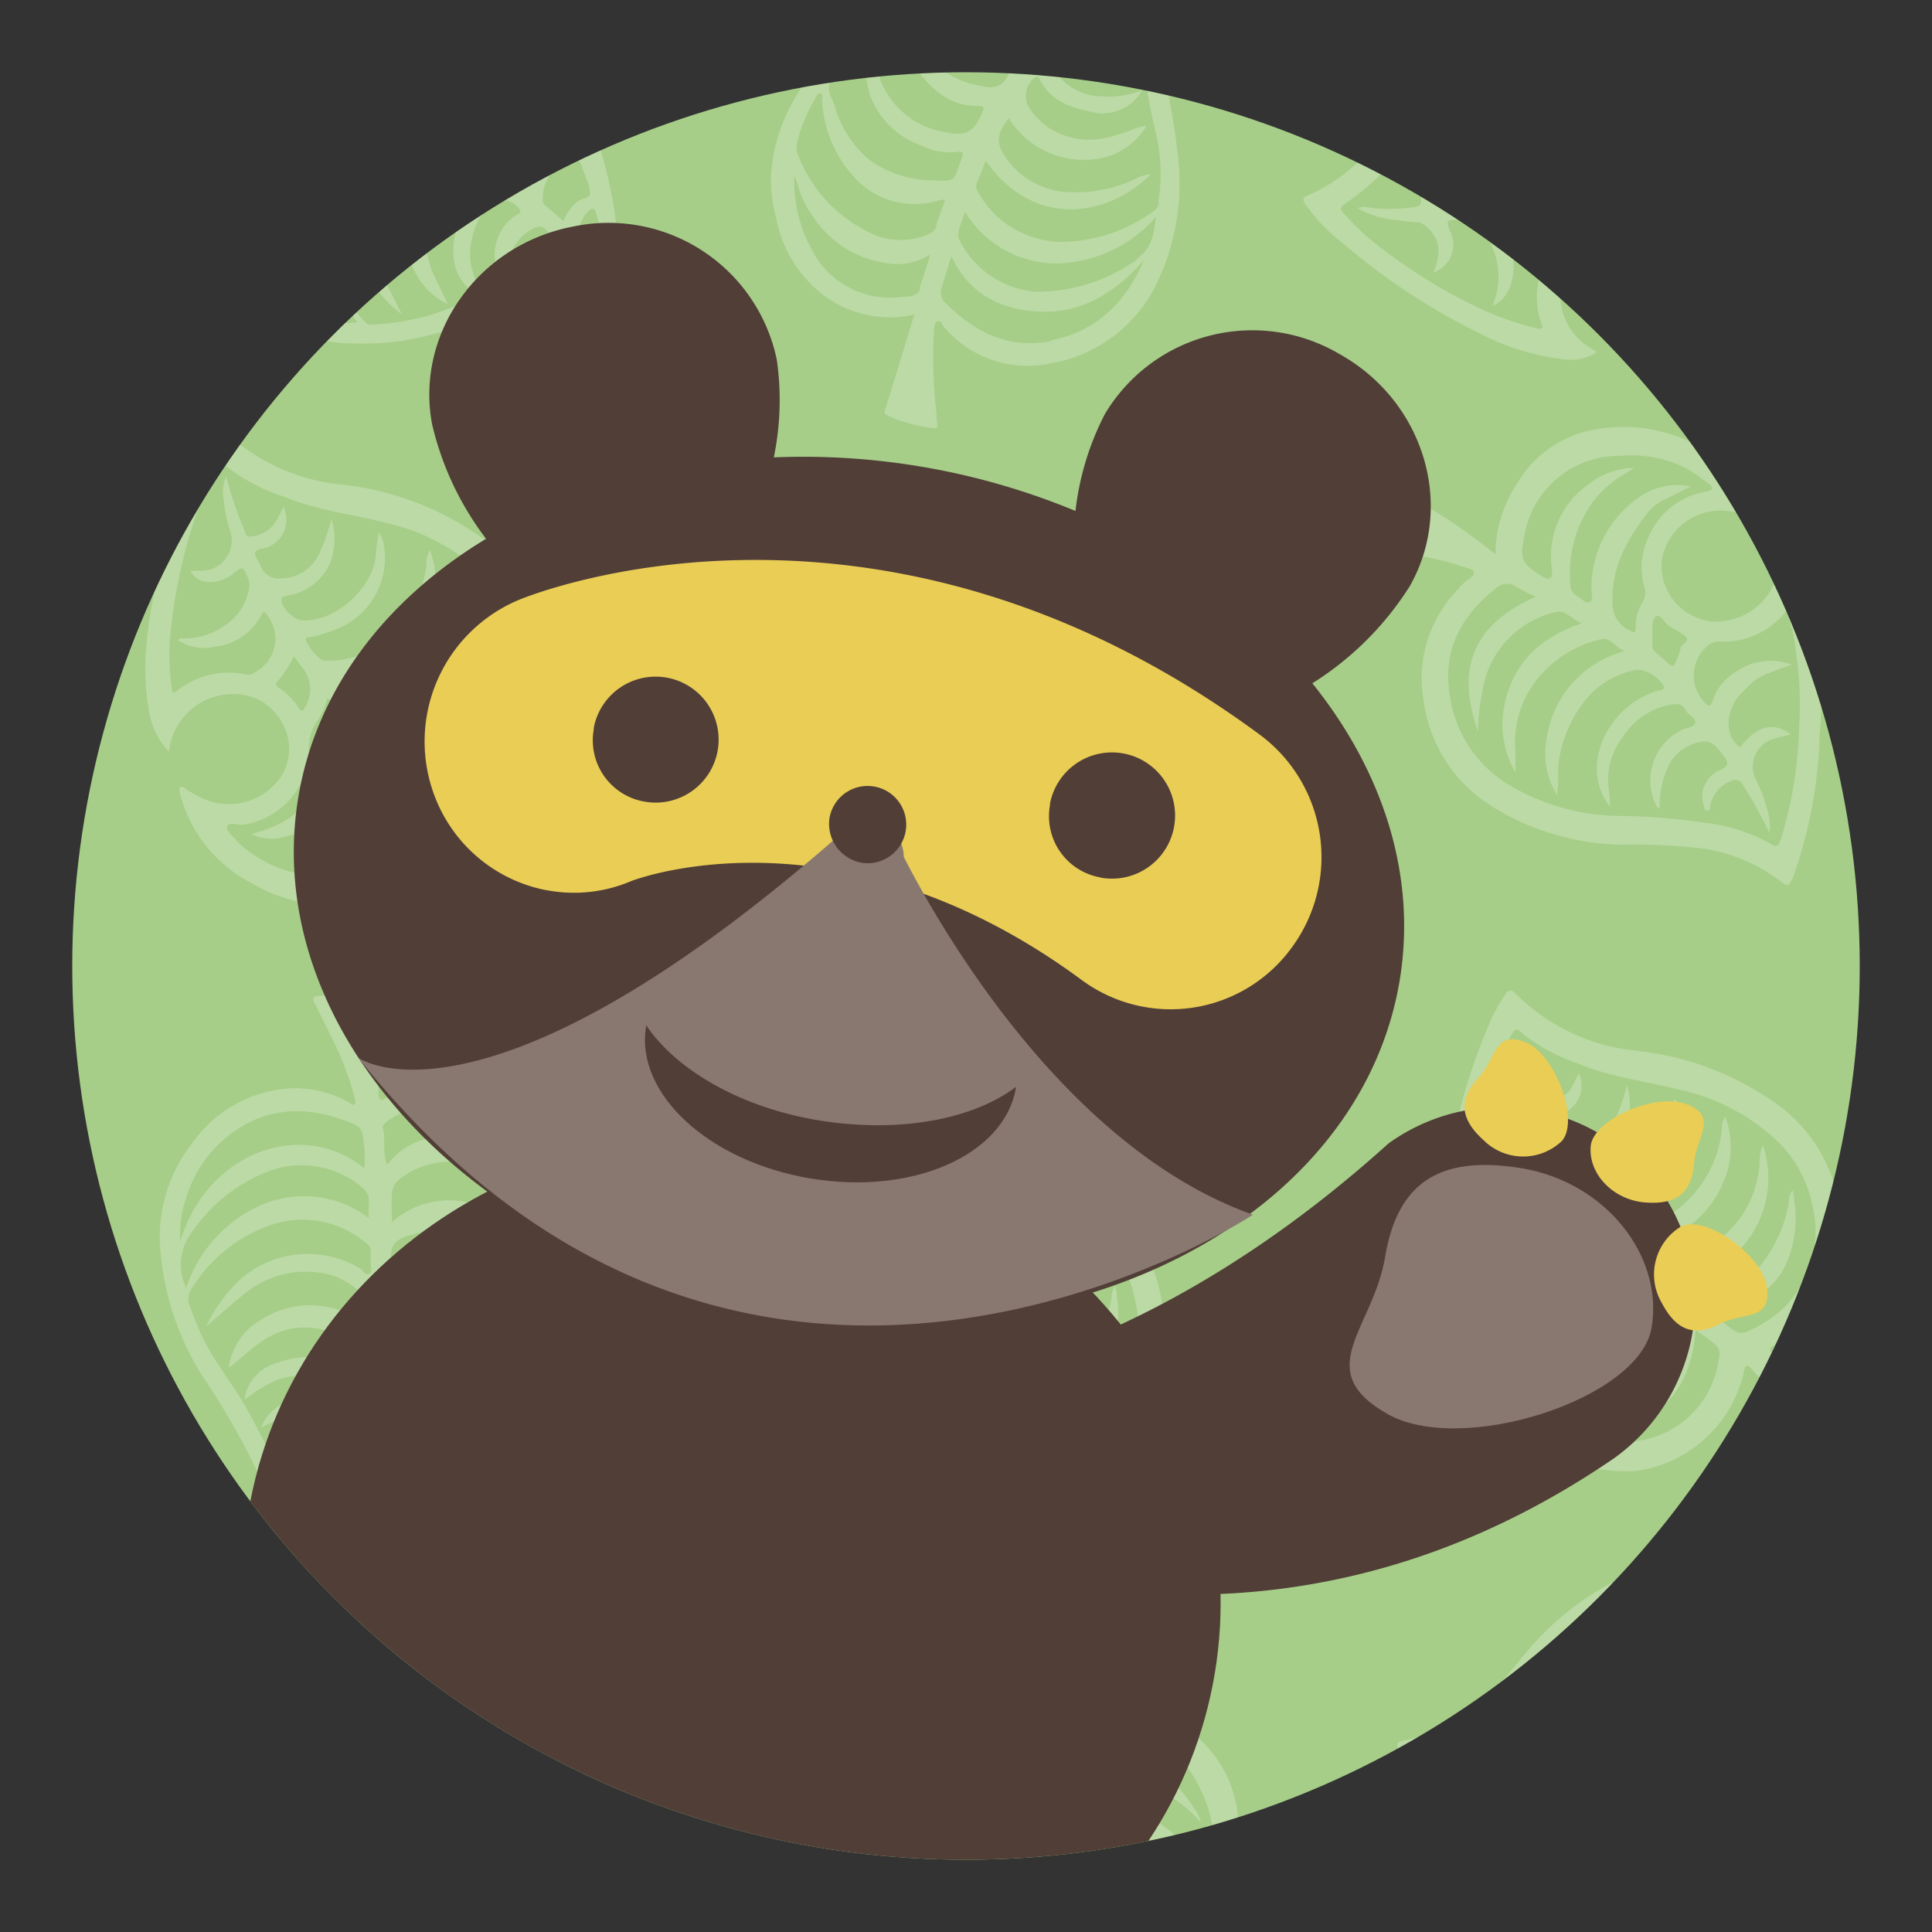 <svg id="Capa_1" data-name="Capa 1" xmlns="http://www.w3.org/2000/svg" xmlns:xlink="http://www.w3.org/1999/xlink" viewBox="0 0 150 150"><rect x="0" y="0" width="150" height="150" fill="#333333" stroke="none"/><defs><style>.cls-1{fill:none;}.cls-2{fill:#a6ce88;}.cls-3{clip-path:url(#clip-path);}.cls-4{opacity:0.25;}.cls-5{fill:#fff;}.cls-6{fill:#513e37;}.cls-7{fill:#eacd55;}.cls-8{fill:#89786f;}.cls-9{clip-path:url(#clip-path-3);}</style><clipPath id="clip-path"><circle class="cls-1" cx="75" cy="75" r="69.39"/></clipPath><clipPath id="clip-path-3"><polygon class="cls-1" points="114.78 39.71 16.41 44.12 30.83 133.24 107.55 129.8 134.65 137.83 114.78 39.71"/></clipPath></defs><circle class="cls-2" cx="75" cy="75" r="69.39"/><g class="cls-3"><g class="cls-4"><path class="cls-5" d="M44.44,93.24a12.87,12.87,0,0,0-4.23-7.13,8.83,8.83,0,0,0-9.59-1.27c-.37.2-.86.65-1.08.54s-.13-.76-.17-1.18c-.21-2.19-.44-4.39-.57-6.59,0-.7-.31-.8-.87-.71-1.07.15-2.13.32-3.2.42-.47.05-.5.18-.31.55.51,1,1,2,1.49,3a23.42,23.42,0,0,1,1.61,4.3c.05.2.12.44,0,.57s-.31-.09-.45-.17a8.79,8.79,0,0,0-4.12-1.08,10,10,0,0,0-8,4.23,11.82,11.82,0,0,0-2.46,8.75,21.6,21.6,0,0,0,3.24,9.39,54.57,54.57,0,0,1,4.24,7.39A10.88,10.88,0,0,1,21,118.8c0,.8.28.78.87.61a44.15,44.15,0,0,0,9.52-3.78,28.4,28.4,0,0,0,6.67-5A24.9,24.9,0,0,0,42,105.41,20.09,20.09,0,0,0,44.68,96,9.9,9.9,0,0,0,44.44,93.24ZM30.14,87a7.16,7.16,0,0,1,8.62.24,12.08,12.08,0,0,1,3.56,5,9.36,9.36,0,0,0-5.85-3.81c-2.43-.42-4.72-.17-6.4,2-.44-.94-.08-1.92-.35-2.84C29.65,87.3,30,87.13,30.14,87ZM14.46,93a9.67,9.67,0,0,1,4.9-5.87c2.69-1.31,5.4-1,8.09.13.87.35.7,1.14.83,1.78a8.42,8.42,0,0,1,0,1.67C23.44,86.74,16,89.52,14,96.4A8.28,8.28,0,0,1,14.46,93Zm.6,2.44a12.65,12.65,0,0,1,6.23-4.66,7.31,7.31,0,0,1,6.87,1.45c.8.63.34,1.47.49,2.35a8.32,8.32,0,0,0-8.4-1A10.6,10.6,0,0,0,14.46,100,4.18,4.18,0,0,1,15.06,95.45Zm6.33,18.34c-.67-1.48-1.4-2.91-2.18-4.31-1.19-2.13-2.82-4-3.77-6.27-.25-.6-.5-1.21-.72-1.82a1.41,1.41,0,0,1,.21-1.4,11.65,11.65,0,0,1,6-4.84,7.61,7.61,0,0,1,7.57,1.44.62.62,0,0,1,.28.57c0,.3,0,.61,0,.91s.16.68-.14.83-.45-.26-.67-.4a7.9,7.9,0,0,0-9.36.89A12.1,12.1,0,0,0,16,103c1.07-.93,2-1.78,2.93-2.51A7.49,7.49,0,0,1,25.73,99a5.4,5.4,0,0,1,2.59,1.76,1.15,1.15,0,0,1,.13.94c0,.32-.12.63-.2,1a7.06,7.06,0,0,0-8-.22,5,5,0,0,0-2.48,3.71c.91-.67,1.67-1.48,2.6-2.07a5.65,5.65,0,0,1,6.58,0,2,2,0,0,1,.45,2.37c-.16.26-.27.13-.41,0-1.85-1.52-3.89-1.29-5.9-.53a3.37,3.37,0,0,0-2.1,2.72,12.09,12.09,0,0,1,2.41-1.5c1.46-.6,4.17-.63,5.27.8a1.79,1.79,0,0,1-.29,1.9c-.27.14-.44-.12-.58-.24a4.09,4.09,0,0,0-2-.87,3.15,3.15,0,0,0-3.51,2.08,4.36,4.36,0,0,1,2.6-.7,2.76,2.76,0,0,1,1.55.48c1.3.88,1.37,1.37.36,2.58-.13.15-.2.24-.42.1a2,2,0,0,0-2.79.28A1.28,1.28,0,0,1,21.39,113.79Zm6.34,2a19.86,19.86,0,0,1-4.77,2c-.35.08-.51.1-.55-.32a8.17,8.17,0,0,0-.59-2.48c-.19-.45-.08-.66.41-.81a1.56,1.56,0,0,1,1.46.38c.45.33.14.73.06,1.1s-.3.59-.18,1.06a8.44,8.44,0,0,0,1.56-1.54c.14-.18.27-.46.48-.43a4.36,4.36,0,0,1,2.1.4C28,115.42,28.1,115.62,27.73,115.81Zm3.33-2.11c-.58.35-1.13.75-1.69,1.13-.28.19-.47.23-.74-.11a3.24,3.24,0,0,0-2.23-1.25l.88-1.76a.8.8,0,0,1,.54-.39,3.75,3.75,0,0,1,3.46,1.46C31.51,113.19,31.49,113.45,31.06,113.7Zm3.2-2.39c-.52.44-1,.86-1.58,1.28-.18.15-.31.24-.42-.09a3.2,3.2,0,0,0-3.19-2.44c-1,0-.9,0-.67-1s.65-1,1.48-1a4.84,4.84,0,0,1,4.25,1.66,5.3,5.3,0,0,1,.54.93A.82.82,0,0,1,34.26,111.31Zm3.66-3.19c-.65.63-1.28,1.28-1.93,1.91-.37.36-.64.35-.76-.22-.06-.24-.19-.47-.27-.7a4.23,4.23,0,0,0-5-2.74c-.52.1-.63-.06-.51-.55.24-1,.49-1.34,1.49-1.49a6.21,6.21,0,0,1,1.94-.17c2.57-.26,4.22,1.82,5.11,3.43A.38.38,0,0,1,37.92,108.12Zm1.9-2.44a8.35,8.35,0,0,1-1.27,1.63,20.53,20.53,0,0,0-.86-2.22A6.12,6.12,0,0,0,31,102.62c-.55.16-.68,0-.67-.52,0-1.5.94-2.19,2.82-2.36,3-.28,5.1,1.14,6.72,3.49C40.65,104.43,40.66,104.43,39.82,105.68Zm2.3-4.35a26.08,26.08,0,0,1-1.22,2.41A10.24,10.24,0,0,0,38.82,100a5.94,5.94,0,0,0-4-1.77,6.63,6.63,0,0,0-3.95.49c-.36.2-.42-.1-.46-.37-.24-1.52.12-2.14,1.61-2.5a10.75,10.75,0,0,1,4.61-.41c2.2.44,3.69,1.93,5.13,3.52A1.85,1.85,0,0,1,42.12,101.33Zm.74-2.06a10.56,10.56,0,0,0-5.22-5.44,6.67,6.67,0,0,0-7.2,1.08,22.23,22.23,0,0,1,0-2.33c.09-.76.75-1.15,1.34-1.52a6.62,6.62,0,0,1,5.45-.46,11.42,11.42,0,0,1,5.15,3,2.06,2.06,0,0,1,.69,1.28A13.46,13.46,0,0,1,42.86,99.27Z"/><path class="cls-5" d="M43.44,63.56a34,34,0,0,1-6.18-2.38c-.59-.32-.48-.51,0-.75a7.68,7.68,0,0,0,1.83-1.37,10.2,10.2,0,0,0,3.16-9.23A11.88,11.88,0,0,0,37,41.47a23,23,0,0,0-10.49-3.85,15.36,15.36,0,0,1-9.36-4.41c-.31-.33-.55-.38-.8,0a17.47,17.47,0,0,0-1,1.72,46.49,46.49,0,0,0-3.13,9.83c-.69,3.42-1.31,6.85-.66,10.36a5.67,5.67,0,0,0,1.56,3.23,5,5,0,0,1,5.28-4.46,4.18,4.18,0,0,1,3.54,2.3,4,4,0,0,1-.11,4.1,4.91,4.91,0,0,1-6.29,1.61,9.81,9.81,0,0,1-1.21-.71c-.3-.19-.41-.1-.39.21a2.15,2.15,0,0,0,.12.5,10.79,10.79,0,0,0,5.54,6.69,11.49,11.49,0,0,0,7,1.6,10,10,0,0,0,8.22-7.76c0-.13.08-.33.19-.38s.29.13.39.25a47.64,47.64,0,0,0,5.46,5.17c.25.22.4.12.54-.07.9-1.2,1.79-2.4,2.72-3.63ZM21.65,53.41c-.16-.11-.36-.25-.13-.47a9,9,0,0,0,1.29-2l.67.9a2.67,2.67,0,0,1,.19,3.1c-.16.28-.27.39-.5,0A5.06,5.06,0,0,0,21.65,53.41Zm11.24,8.13a7.43,7.43,0,0,1-5.62,6.25,9.7,9.7,0,0,1-8.7-2.31,1.21,1.21,0,0,1-.16-.16c-.28-.39-.89-.77-.78-1.15s.79-.11,1.21-.14A6,6,0,0,0,24,58.58a3.79,3.79,0,0,1,.73-2.75,5.89,5.89,0,0,0,.68-1.62c1.34.7,1.4,1.82,1.14,3.18a10.39,10.39,0,0,1-4,6.06,8.81,8.81,0,0,1-3.06,1.29,3.52,3.52,0,0,0,2.6.23c2.74-.61,4.36-2.51,5.48-4.95a11.34,11.34,0,0,0,.73-2.54c.08-.41.16-.44.5-.19a2.15,2.15,0,0,1,.75,2.4,8.91,8.91,0,0,1-3.65,5.93A15.12,15.12,0,0,1,23.19,67c4.68,0,7.48-2.74,7.82-7.62a12.47,12.47,0,0,1,1.59,1.16A1,1,0,0,1,32.89,61.54Zm2.25-2.14c-.79.39-1.3-.24-1.84-.61-.28-.19-.8-.34-.73-.71s.6-.21.92-.31c2-.67,3.81-1.67,4.68-3.74a8.86,8.86,0,0,0,.58-4.7c0-.29-.08-.58-.11-.89-.34.33-.28.79-.36,1.17a10.61,10.61,0,0,1-2.42,5,6.7,6.7,0,0,1-3.94,2c-1.2.26-1.55.08-2.51-1.12A8,8,0,0,0,36.3,44.91a4.36,4.36,0,0,0-.25,1.59c-.44,4.22-3.43,6.89-7.57,7.58-.78.13-1.16-.13-2-1.29a8.18,8.18,0,0,0,6.72-4.89,6.73,6.73,0,0,0,.17-5.2,2.24,2.24,0,0,0-.26,1.19,9,9,0,0,1-3.77,6.27A6.78,6.78,0,0,1,25,51.26a4.21,4.21,0,0,1-1.26-1.55c0-.29.22-.2.36-.24a11.86,11.86,0,0,0,2.65-.91,5.93,5.93,0,0,0,3-6.49,2.45,2.45,0,0,0-.34-.74,15.43,15.43,0,0,0-.23,1.76C29,45.62,26,48.36,23.44,48.16c-.58,0-1.61-1-1.59-1.56,0-.34.31-.32.54-.37a4.33,4.33,0,0,0,3.27-2.59,5.47,5.47,0,0,0,.08-3.35,15.68,15.68,0,0,1-1,2.78,3.3,3.3,0,0,1-3,1.84,1.45,1.45,0,0,1-1.51-1c-.14-.34-.48-.7-.42-1s.6-.3.93-.41A2.29,2.29,0,0,0,22,39.34a9.65,9.65,0,0,1-.68,1.32,2.7,2.7,0,0,1-1.85,1c-.32.07-.39-.22-.48-.45A31,31,0,0,1,17.56,37a2.81,2.81,0,0,0-.19,1.79,11.61,11.61,0,0,0,.55,2.59,2.36,2.36,0,0,1-2.23,2.94h-.9c.63,1.24,2.3,1,3.22.29s.83-.68,1.27.33c.3.72-.32,2.28-1.07,3a5.42,5.42,0,0,1-4,1.62.38.38,0,0,0-.21,0s-.07.06-.16.15a3.7,3.7,0,0,0,2.88.49,4.6,4.6,0,0,0,3.53-2.39c.18-.35.29-.41.53,0a2.93,2.93,0,0,1-1,4.39.87.87,0,0,1-.61.18,6.43,6.43,0,0,0-5.46,1.28c-.32.28-.34,0-.38-.25a18.32,18.32,0,0,1,0-5.07,41,41,0,0,1,2-8.68,21.39,21.39,0,0,1,1.36-3.19c.37-.68.46-.69,1-.18A14.18,14.18,0,0,0,22,38.54c2.56,1.08,5.32,1.37,8,2.06a15.85,15.85,0,0,1,7.58,4.08,9.55,9.55,0,0,1,2.63,5.1,8.27,8.27,0,0,1-2.49,7.94A10.06,10.06,0,0,1,35.14,59.4Z"/><path class="cls-5" d="M48.09,20.82a34.67,34.67,0,0,0-1.47-9.21C44.87,5.71,41.69.85,36.44-2.5A15.44,15.44,0,0,0,28.83-5a11.43,11.43,0,0,0-5,.91A9.33,9.33,0,0,0,18,1.54,8,8,0,0,0,18,6.74c.09.29.26.59-.34.45C15.35,6.66,13,6.25,10.7,5.9c-1-.16-1.06-.14-1.17.89a23.23,23.23,0,0,1-.36,2.62c-.13.64,0,.72.61.58a35.07,35.07,0,0,1,7.49-1.08c.2,0,.5-.12.61.11s-.18.37-.32.51a7.84,7.84,0,0,0-2.38,5.92,7.26,7.26,0,0,0,0,1.4,11.76,11.76,0,0,0,5,7.65,14,14,0,0,0,7.7,2.17A19.92,19.92,0,0,0,33.42,26c2.88-.72,5.64-1.9,8.59-2.36a11.45,11.45,0,0,1,5.61,0c.46.16.58-.09.59-.47C48.24,22.39,48.1,21.6,48.09,20.82Zm-3-8.11c.13.37.29.73.41,1.11a3.14,3.14,0,0,1,.31,1.2c0,.43-.62.36-.92.6a3.44,3.44,0,0,0-1.14,1.55L42.3,15.92a.51.51,0,0,1-.16-.47,3.21,3.21,0,0,1,2.17-3.1C44.67,12.25,44.94,12.32,45.07,12.71ZM43.55,9c.29.6.55,1.21.81,1.82.14.3.14.47-.29.5A3.31,3.31,0,0,0,41.13,14c-.22.69-.42.7-.89.28s-1-.39-.92-1a5.16,5.16,0,0,1,3.43-4.55A.58.58,0,0,1,43.55,9Zm-2-4.05c.47.84.93,1.68,1.41,2.51.21.37.07.43-.3.46A10.47,10.47,0,0,0,41,8.16a3.87,3.87,0,0,0-3,3.47c0,.22-.1.43-.13.65s-.14.31-.4.21c-1-.4-1.35-.78-1.22-1.9a7.2,7.2,0,0,1,1-3.64,6.54,6.54,0,0,1,4-2.26C41.4,4.65,41.47,4.77,41.55,4.91ZM39.17,1.85a10.74,10.74,0,0,1,1.37,1.64c.13.17.38.34.27.56s-.39.11-.6.1c-3.17-.1-5.58,2.94-5.63,5.76,0,.91,0,.91-.86.61-1.19-.42-1.36-.7-1.36-2.6a6.05,6.05,0,0,1,3.46-5.28c.74-.35,1.48-.67,2.22-1A1,1,0,0,1,39.17,1.85ZM36.48-.57C37,0,37.64.4,38.35,1A10.09,10.09,0,0,0,34.1,2c-1.82,1-2.51,2.76-3.07,4.6a5.65,5.65,0,0,0-.11,2.42c.07.45-.12.47-.42.42a10.28,10.28,0,0,0-1.07-.24c-.47,0-.62-.31-.73-.69a9.18,9.18,0,0,1,0-3.58C29,1.85,31.21.35,33.68-1A2.08,2.08,0,0,1,36.48-.57ZM31.8-3A11.17,11.17,0,0,1,34.4-2,11.25,11.25,0,0,0,29.27.28,6.75,6.75,0,0,0,26.94,8c.06.17.28.35.12.53s-.41,0-.62,0L26,8.32a2.7,2.7,0,0,1-2.2-2.82C23.63,2,25.5-.35,28.05-2.38A3.63,3.63,0,0,1,31.8-3ZM22.22-1.3a11.87,11.87,0,0,1,5.7-2,8.71,8.71,0,0,0-5.26,4.55c-1,2.22-1.45,4.51.32,6.77-1-.19-1.83-.39-2.7-.53a.82.82,0,0,1-.7-.64A6.93,6.93,0,0,1,22.22-1.3Zm-.43,24.85A9.4,9.4,0,0,1,17,16.82a9,9,0,0,1,1.53-6.31c.16-.25.33-.5.5-.74a1.29,1.29,0,0,1,1.56-.63c.7.19,1.44.25,2.36.4a8.51,8.51,0,0,0-2.15,1.94,9,9,0,0,0,.32,10c.47.61,1,1.13,1.54,1.7s1.18.86,1.72,1.39A8.87,8.87,0,0,1,21.79,23.55Zm2-.3A12.26,12.26,0,0,1,21,15.72a7.52,7.52,0,0,1,2.61-5.2c.81-.81,1.64-.54,2.51-.42.33.05.33.26.09.45a7.78,7.78,0,0,0-2.83,6.82,8.93,8.93,0,0,0,2.06,5.27c.68.85,1.6,1.44,2.31,2.36A3.72,3.72,0,0,1,23.76,23.25ZM43,19a1.93,1.93,0,0,0-.56,2.43c.23.48.18.6-.37.69a42.76,42.76,0,0,0-8.45,2.29,21.3,21.3,0,0,1-4.7.8.6.6,0,0,1-.54-.17A12.15,12.15,0,0,1,25,17.24a7.43,7.43,0,0,1,2.94-6A1.2,1.2,0,0,1,29.27,11a12.48,12.48,0,0,0,1.33.38,7.83,7.83,0,0,0-2.94,7.26,9,9,0,0,0,3.55,5.77c-.25-.47-.4-.77-.55-1.07s-.33-.67-.51-1a9.27,9.27,0,0,1-1.21-5.25,5.72,5.72,0,0,1,2.84-4.74c.83-.5,1.52.14,2.33.32-4.26,3.72-2.8,9.39.67,10.94-.37-.76-.7-1.41-1-2.06a6.53,6.53,0,0,1-.52-4.45,5.71,5.71,0,0,1,2.1-3,2.18,2.18,0,0,1,2,.43c.2.28-.06.33-.21.42-1.54,1-2.66,4.68-1.42,6.64A3.42,3.42,0,0,0,37.38,23a17.28,17.28,0,0,1-.81-2.39c-.27-1.45.26-4,1.78-4.86a1.5,1.5,0,0,1,2,.53c.17.31-.11.31-.25.41a3.66,3.66,0,0,0-1.69,3.17,3,3,0,0,0,1.17,2.28,8.58,8.58,0,0,1,0-2.09,3.43,3.43,0,0,1,1.74-2.27c.45-.24.8-.31,1.15.15a4.46,4.46,0,0,0,.57.58C43.23,18.66,43.31,18.77,43,19Zm3.32,3a4.7,4.7,0,0,0-2.47-.06.37.37,0,0,1-.51-.38A1.75,1.75,0,0,1,44,20.09c.46-.35.81-.12,1.19.16s.62.37,1,.59a4.25,4.25,0,0,0-1-1.84,2.24,2.24,0,0,1,.65-2.74c.26-.12.38,0,.43.23A21.7,21.7,0,0,1,47,21.42C47,21.83,46.93,22.12,46.36,22Z"/><path class="cls-5" d="M56.5,51c.83.09,1.66.16,2.48.31a22.77,22.77,0,0,1,4.07,1c.22.09.55.08.59.36s-.25.42-.44.55a5.58,5.58,0,0,0-1,1,9.81,9.81,0,0,0-2.47,8.33,11.41,11.41,0,0,0,5,8.08A19.72,19.72,0,0,0,75.1,73.78a44.66,44.66,0,0,1,6.33.31,13,13,0,0,1,6.11,2.59c.44.37.59.25.78-.15.06-.13.12-.27.17-.4a36.17,36.17,0,0,0,2-10.89,32.81,32.81,0,0,0,0-5.52,22.68,22.68,0,0,0-1.11-5.84,5.19,5.19,0,0,0-2-2.69,2.2,2.2,0,0,0,0,.27,4.93,4.93,0,0,1-5.21,5,4.35,4.35,0,0,1-3.94-4.75,4.62,4.62,0,0,1,4.64-3.86,8.84,8.84,0,0,1,3.35.86,7.45,7.45,0,0,0-2.06-3.53,12.35,12.35,0,0,0-10.88-3.69A8.75,8.75,0,0,0,67,45.67a10,10,0,0,0-1.7,5.54l-1.15-.91a44,44,0,0,0-5.44-3.53c-.22-.13-.46-.34-.66.06-.62,1.21-1.25,2.41-1.88,3.61C56,50.79,56.13,50.93,56.5,51Zm22.22,5.75s.07.08.11.1c.37.23.77.42,1.12.68.65.48-.21.65-.25,1a4.94,4.94,0,0,1-.45,1.23c-.09.22-.21.24-.39.08-.38-.34-.78-.67-1.15-1s-.15-.79-.21-1.14v-.35c0-.47,0-1.09.31-1.28S78.39,56.49,78.72,56.71ZM67.61,49.58a7.44,7.44,0,0,1,7.43-6,9.46,9.46,0,0,1,5.13,1.06c.57.34,1.1.75,1.63,1.14.13.09.32.26.31.38s-.28.22-.47.25a5.85,5.85,0,0,0-4.4,3.35,5.49,5.49,0,0,0-.42,4,1.44,1.44,0,0,1-.12,1.2,3.79,3.79,0,0,0-.54,2c0,.46-.15.39-.48.22a2.3,2.3,0,0,1-1.32-2.25c-.08-2.78,1.24-5,2.81-7a3.74,3.74,0,0,1,1.42-1c.55-.26,1.09-.55,1.83-.93a5.09,5.09,0,0,0-3.7.64,8.58,8.58,0,0,0-4,7.34c0,.35.2.86-.14,1s-.62-.29-1-.45a1,1,0,0,1-.55-1A9.41,9.41,0,0,1,72.86,47a8.54,8.54,0,0,1,2.54-2.21l.66-.43a6,6,0,0,0-3.55,1.28A6.85,6.85,0,0,0,69.63,52c0,.33.19.81-.11,1s-.67-.2-1-.38C67.28,51.81,67.2,51.52,67.61,49.58Zm-2.33,4.35A1.29,1.29,0,0,1,67,53.76a15.66,15.66,0,0,0,1.48.76C62.23,57.29,62.85,61.59,64,65a14.45,14.45,0,0,1,.34-3.14A7.42,7.42,0,0,1,70,55.72c.84-.22,1.24.55,2.08.87-3.23,1.09-5.3,3-6,6.27a7.41,7.41,0,0,0,.83,5.3c0-.51,0-1,0-1.54a7.9,7.9,0,0,1,2-6.08,9,9,0,0,1,4.65-2.72c.71-.2,1.14.65,1.82.93a8.17,8.17,0,0,0-6,6.6A6.15,6.15,0,0,0,70,69.92c.18-1,0-2,.18-2.92a10.12,10.12,0,0,1,2.06-4.51,6.61,6.61,0,0,1,4.08-2.31,2.62,2.62,0,0,1,2.06,1.28c.06.32-.27.28-.45.34a7,7,0,0,0-3.24,2.12c-1.56,1.89-2.21,4.73-.49,6.9,0-.76-.13-1.39-.15-2a5.36,5.36,0,0,1,1.11-3.38A5.59,5.59,0,0,1,79,62.88c.48-.07.81,0,1,.43s.86.6.76,1-.76.36-1.13.6a4.38,4.38,0,0,0-1.89,5.85c0,.06.1.09.27.24a7.39,7.39,0,0,1,.66-3.34,3.48,3.48,0,0,1,2.6-1.88c.85-.13,1.2.48,1.62,1s.61.82-.22,1.21a2.23,2.23,0,0,0-1.24,2.77c.06.15,0,.39.28.36s.16-.22.2-.36a2.6,2.6,0,0,1,1.64-1.94.65.65,0,0,1,.91.3,41.54,41.54,0,0,1,2.09,3.76,4.68,4.68,0,0,0-.25-2,11.33,11.33,0,0,0-.81-2.14,2.23,2.23,0,0,1,1.35-3.18c.43-.13.88-.23,1.33-.35-1.3-1.05-2.6-.7-3.92,1-1.38-.92-.94-3.1,0-4.09,1.27-1.35,1.26-1.36,4-2.32a4.64,4.64,0,0,0-4.28.52,4,4,0,0,0-1.87,2.3c-.17.53-.35.4-.63.1A3,3,0,0,1,82,58.24a1.19,1.19,0,0,1,.77-.16,6.22,6.22,0,0,0,5.1-2.36,10.13,10.13,0,0,1,.73,2.9,27.17,27.17,0,0,1,.29,6,32.27,32.27,0,0,1-1.41,8.77c-.19.55-.31.72-.88.34A13.87,13.87,0,0,0,81.25,72a44.47,44.47,0,0,0-6.31-.49,17.21,17.21,0,0,1-8.63-2.45,9.68,9.68,0,0,1-4.53-6.85C61.2,58.72,62.61,56.06,65.28,53.93Z"/><path class="cls-5" d="M8.56,151.68c.71.91,1.3,1.92,1.92,2.89.26.4.47.45.73,0a24.49,24.49,0,0,1,2-2.7,13.29,13.29,0,0,1,2.9-2.9c.87,5.31,4.46,8.49,9.64,9.12a11.52,11.52,0,0,0,8-2.11,21.8,21.8,0,0,0,6-6.19c1.15-1.74,1.9-3.73,3.2-5.39a13.51,13.51,0,0,1,5.74-4.71c.5-.19.31-.45.13-.73a14,14,0,0,0-2.91-3,49.77,49.77,0,0,0-10.66-7,18.41,18.41,0,0,0-6.6-2,3.81,3.81,0,0,0-2.43.57l.69.44a4.73,4.73,0,0,1,2.12,4.53,4.21,4.21,0,0,1-2.77,3.78,4.2,4.2,0,0,1-5.71-4.61,5.49,5.49,0,0,1,2.54-4c.12-.08.31-.13.21-.31s-.2-.14-.31-.15a11.71,11.71,0,0,0-4.66.54,13.65,13.65,0,0,0-6.06,4.77,9.62,9.62,0,0,0,.89,12.51,9.81,9.81,0,0,0,2.5,1.92,44,44,0,0,0-6.79,3.41C8.38,150.76,8,151,8.56,151.68ZM30,135.07a6.17,6.17,0,0,0,.53-5.25c-.22-.52.18-.44.48-.36a24.31,24.31,0,0,1,4.17,1.48A41.84,41.84,0,0,1,44,136.49a23.94,23.94,0,0,1,1.89,1.88c.21.21.38.44-.05.69a18.83,18.83,0,0,0-5.31,5.36c-1.3,1.74-2.18,3.75-3.47,5.49a14.71,14.71,0,0,1-6.9,5.57,9.16,9.16,0,0,1-9-1.43A8.48,8.48,0,0,1,18,148.36a1.31,1.31,0,0,1,.69-1.55,13.55,13.55,0,0,0,1.43-1c-.21,2.57-.09,5,1.8,6.81a9,9,0,0,0,5,2.23,14.45,14.45,0,0,1-3.51-2.9,6.75,6.75,0,0,1-1.77-5.78c.14-.86.25-1.59,1.16-1.93.2-.08.38-.34.59-.19s.11.42.07.63a7.1,7.1,0,0,0,0,2.56,7.94,7.94,0,0,0,4.94,6.17,5.82,5.82,0,0,0,2.82.51c-.75-.41-1.52-.79-2.25-1.23a7.89,7.89,0,0,1-3.89-6,11.45,11.45,0,0,1,.16-3.21,2.08,2.08,0,0,1,1.54-1.36c.39,0,.26.31.23.48A7.76,7.76,0,0,0,28.51,149a7.41,7.41,0,0,0,5.93,3c-1-.6-1.82-1.06-2.59-1.63a8.51,8.51,0,0,1-3.47-5.87,7.25,7.25,0,0,1,.53-3.1,2.53,2.53,0,0,1,1.94-.81c.24.12.15.32.12.51a6.78,6.78,0,0,0,1.26,5.5c1.29,1.63,2.43,2.17,4.83,2.09-.72-.34-1.33-.58-1.91-.89a6.43,6.43,0,0,1-2.93-4.17,4.35,4.35,0,0,1,0-2.4c.18-.73.47-1.35,1.39-1.34a6.19,6.19,0,0,0,1-.19c-.19,1.69-.16,3.31,1.2,4.57a5.92,5.92,0,0,0,3.4,1.36c-.76-.66-1.45-1.07-2.06-1.59a3.61,3.61,0,0,1-1.13-3.87,2.32,2.32,0,0,1,2.45-1.07c.42.2.2.62.21.93A2.22,2.22,0,0,0,41,142.28s.09,0,.2-.08a2.78,2.78,0,0,1-1.29-2.77c.05-.35.09-.51.49-.57a13.07,13.07,0,0,1,3.9,0,1,1,0,0,0,.55-.09,6.94,6.94,0,0,0-2.89-.91c-.58-.07-1.16-.17-1.76-.19s-1.55-1.08-1.61-1.9a3.62,3.62,0,0,1,.4-2,2.28,2.28,0,0,0-1.38,3.06c.44,1,.38,1.1-.76,1a2.92,2.92,0,0,1-2.41-1.92,5.62,5.62,0,0,1-.22-4.44,2.21,2.21,0,0,0,.07-.3c-2,.92-2.15,4.36-.26,7-2,.74-3.55,0-4.1-2A1.51,1.51,0,0,1,30,135.07ZM28.42,137a6.48,6.48,0,0,0,1.33,1.87c.25.22.16.33-.12.46-1.67.75-2.6.54-3.91-1A6.82,6.82,0,0,0,28.42,137Zm-13.19,7.18a7.33,7.33,0,0,1-2.08-8.52A9.11,9.11,0,0,1,18.7,130c.16-.05.32-.22.48-.1s0,.36,0,.53a6.09,6.09,0,0,0,4.12,7.71,2.11,2.11,0,0,1,1.19.86,4.74,4.74,0,0,0,1.32,1.28c.35.22.36.32-.06.58a2.37,2.37,0,0,1-2.65-.06,10,10,0,0,1-4.86-6.48,11.36,11.36,0,0,1,0-2.86l-.21,0a5.89,5.89,0,0,0-.38,6,9.71,9.71,0,0,0,4.48,4.73c.1,0,.2.12.31.19a1.94,1.94,0,0,1-2.59.4,8.67,8.67,0,0,1-4.9-7.92c0-.19,0-.39,0-.59,0,0,0-.08-.11-.26a9.19,9.19,0,0,0-.56,4c.32,2.92,2.11,4.67,4.57,5.89.43.21.64.33.08.68C17.09,145.64,17.38,145.9,15.23,144.18Z"/><path class="cls-5" d="M150.61,131.38a33.28,33.28,0,0,1-1.32-3.21c-.17-.45-.37-.54-.7-.18a25.6,25.6,0,0,1-2.54,2.24,13.06,13.06,0,0,1-3.42,2.27c.2-5.37-2.69-9.2-7.64-10.84a11.51,11.51,0,0,0-8.3.48,22,22,0,0,0-7.06,4.89c-1.47,1.49-2.59,3.28-4.2,4.65a13.41,13.41,0,0,1-6.56,3.49c-.53.08-.38.38-.26.69a13.61,13.61,0,0,0,2.24,3.54,50.17,50.17,0,0,0,9.08,8.93,18.61,18.61,0,0,0,6.09,3.23,3.81,3.81,0,0,0,2.49-.07c-.25-.24-.43-.4-.59-.57a4.77,4.77,0,0,1-1.19-4.86,4.19,4.19,0,0,1,3.47-3.15,4,4,0,0,1,4.11,1.59,4,4,0,0,1,.58,4.05,5.53,5.53,0,0,1-3.28,3.39c-.13.05-.33.06-.27.26a.44.44,0,0,0,.28.21,11.85,11.85,0,0,0,4.67.39,13.62,13.62,0,0,0,6.88-3.48,9.64,9.64,0,0,0,1.61-12.44,10,10,0,0,0-2.08-2.37,45,45,0,0,0,7.33-2C150.59,132.32,151,132.14,150.61,131.38Zm-24.29,12.05a6.17,6.17,0,0,0-1.56,5c.11.55-.26.39-.54.26a24.58,24.58,0,0,1-3.79-2.28,41.48,41.48,0,0,1-7.51-7.17,22,22,0,0,1-1.49-2.22c-.16-.25-.29-.51.19-.67a18.65,18.65,0,0,0,6.26-4.2c1.62-1.46,2.87-3.24,4.48-4.7a14.74,14.74,0,0,1,7.86-4.1,9.18,9.18,0,0,1,8.59,3.19,8.48,8.48,0,0,1,1.89,6.18,1.31,1.31,0,0,1-1,1.39,13.72,13.72,0,0,0-1.6.71c.71-2.47,1.06-4.86-.42-7a9.13,9.13,0,0,0-4.46-3.17,14.54,14.54,0,0,1,2.86,3.54,6.72,6.72,0,0,1,.6,6c-.31.82-.56,1.51-1.52,1.67-.21,0-.44.26-.61.07s0-.44.05-.64a7.06,7.06,0,0,0,.51-2.5,8,8,0,0,0-3.63-7,5.88,5.88,0,0,0-2.66-1.06c.66.55,1.34,1.08,2,1.66a8,8,0,0,1,2.62,6.68,11.66,11.66,0,0,1-.8,3.11,2.1,2.1,0,0,1-1.78,1c-.38-.07-.19-.35-.12-.51a7.83,7.83,0,0,0-.22-6.59,7.38,7.38,0,0,0-5.23-4.11c.83.78,1.58,1.39,2.22,2.11a8.49,8.49,0,0,1,2.25,6.44,7.22,7.22,0,0,1-1.13,2.93,2.55,2.55,0,0,1-2.06.42c-.22-.17-.09-.35,0-.53a6.8,6.8,0,0,0-.15-5.65c-.94-1.84-2-2.6-4.33-3,.64.47,1.2.83,1.7,1.25a6.37,6.37,0,0,1,2,4.66,4.34,4.34,0,0,1-.51,2.35c-.32.68-.73,1.23-1.63,1a4.89,4.89,0,0,0-1,0c.53-1.63.82-3.22-.27-4.72a5.85,5.85,0,0,0-3.07-2c.62.8,1.22,1.34,1.71,2a3.6,3.6,0,0,1,.34,4,2.3,2.3,0,0,1-2.61.57c-.37-.28-.07-.64,0-1a2.23,2.23,0,0,0-1.78-2.7s-.09,0-.21,0a2.78,2.78,0,0,1,.72,3c-.11.32-.19.48-.59.45a13.1,13.1,0,0,1-3.82-.76,1.05,1.05,0,0,0-.56,0,6.93,6.93,0,0,0,2.65,1.47c.56.18,1.11.4,1.69.53a2.2,2.2,0,0,1,1.2,2.18,3.7,3.7,0,0,1-.78,1.9,2.28,2.28,0,0,0,2-2.72c-.23-1.09-.15-1.15,1-.85a2.93,2.93,0,0,1,2,2.36,5.64,5.64,0,0,1-.66,4.39c0,.09-.08.18-.13.28,2.18-.5,3-3.85,1.64-6.81,2.08-.33,3.48.72,3.63,2.73A1.53,1.53,0,0,1,126.32,143.43Zm1.92-1.58a6.6,6.6,0,0,0-.94-2.09c-.2-.26-.09-.36.21-.43,1.79-.41,2.66,0,3.64,1.77A6.72,6.72,0,0,0,128.24,141.85Zm14.34-4.43a7.33,7.33,0,0,1,.36,8.76,9.06,9.06,0,0,1-6.56,4.46c-.16,0-.36.15-.49,0s.06-.36.14-.52a6.08,6.08,0,0,0-2.51-8.37,2.07,2.07,0,0,1-1-1.08,4.68,4.68,0,0,0-1.05-1.51c-.29-.28-.28-.38.18-.56a2.39,2.39,0,0,1,2.59.59,9.93,9.93,0,0,1,3.48,7.31,11.12,11.12,0,0,1-.52,2.8l.2.07a5.9,5.9,0,0,0,1.56-5.82A9.6,9.6,0,0,0,135.5,138a3.19,3.19,0,0,1-.26-.26,1.94,1.94,0,0,1,2.62.13,8.67,8.67,0,0,1,3.24,8.72c0,.2-.08.39-.11.59,0,0,0,.08.06.27a9.18,9.18,0,0,0,1.33-3.78c.26-2.92-1.14-5-3.32-6.68-.37-.29-.56-.45.05-.68C141.05,135.62,140.81,135.31,142.58,137.42Z"/><path class="cls-5" d="M141.64,3.25A32.91,32.91,0,0,1,139.72.36c-.26-.4-.47-.45-.73,0A24.49,24.49,0,0,1,137,3a13.29,13.29,0,0,1-2.9,2.9c-.87-5.31-4.47-8.49-9.64-9.12a11.52,11.52,0,0,0-8,2.11,21.8,21.8,0,0,0-6,6.19c-1.15,1.75-1.9,3.73-3.2,5.39a13.51,13.51,0,0,1-5.74,4.71c-.5.19-.31.45-.13.73a14.14,14.14,0,0,0,2.9,3,50.27,50.27,0,0,0,10.66,7,18.52,18.52,0,0,0,6.61,2,3.81,3.81,0,0,0,2.43-.57l-.7-.44a4.77,4.77,0,0,1-2.12-4.53,4.24,4.24,0,0,1,2.78-3.78,4.2,4.2,0,0,1,5.71,4.61,5.5,5.5,0,0,1-2.54,4c-.12.08-.32.13-.22.31a.44.44,0,0,0,.32.15,11.71,11.71,0,0,0,4.66-.54,13.57,13.57,0,0,0,6-4.77A9.6,9.6,0,0,0,137,9.79a9.81,9.81,0,0,0-2.5-1.92,44.41,44.41,0,0,0,6.79-3.41C141.81,4.17,142.17,3.92,141.64,3.25ZM120.21,19.86a6.17,6.17,0,0,0-.53,5.25c.22.52-.18.44-.48.36A24.31,24.31,0,0,1,115,24a41.84,41.84,0,0,1-8.78-5.55,23.94,23.94,0,0,1-1.89-1.88c-.21-.21-.38-.44,0-.69a18.83,18.83,0,0,0,5.31-5.36C111,8.77,111.9,6.77,113.19,5a14.71,14.71,0,0,1,6.9-5.57,9.16,9.16,0,0,1,9,1.43,8.48,8.48,0,0,1,3.08,5.69,1.31,1.31,0,0,1-.69,1.55,13.55,13.55,0,0,0-1.43,1c.21-2.57.08-5-1.8-6.81a9,9,0,0,0-5-2.23A14.45,14.45,0,0,1,126.8,3a6.75,6.75,0,0,1,1.77,5.78c-.14.86-.26,1.59-1.16,1.93-.2.08-.38.34-.59.19s-.11-.42-.08-.63a6.89,6.89,0,0,0,0-2.56,7.94,7.94,0,0,0-4.94-6.17A5.82,5.82,0,0,0,119,1c.75.41,1.52.79,2.25,1.23a7.89,7.89,0,0,1,3.89,6A11.45,11.45,0,0,1,125,11.5a2,2,0,0,1-1.53,1.36c-.39,0-.26-.31-.23-.48A7.76,7.76,0,0,0,121.69,6a7.41,7.41,0,0,0-5.93-3c1,.6,1.82,1.06,2.59,1.63a8.51,8.51,0,0,1,3.47,5.87,7.25,7.25,0,0,1-.53,3.1,2.53,2.53,0,0,1-1.94.81c-.24-.12-.15-.32-.12-.51A6.75,6.75,0,0,0,118,8.37c-1.28-1.63-2.42-2.17-4.82-2.09.72.34,1.33.58,1.91.89A6.43,6.43,0,0,1,118,11.34a4.35,4.35,0,0,1,0,2.4c-.18.73-.47,1.35-1.39,1.34a6.19,6.19,0,0,0-1,.19c.19-1.69.16-3.31-1.2-4.57A5.92,5.92,0,0,0,111,9.34c.76.66,1.45,1.07,2.06,1.59a3.61,3.61,0,0,1,1.13,3.87,2.32,2.32,0,0,1-2.45,1.07c-.42-.2-.2-.62-.21-.93a2.23,2.23,0,0,0-2.28-2.29s-.08,0-.19.08a2.77,2.77,0,0,1,1.28,2.77c0,.35-.08.51-.49.57a13,13,0,0,1-3.89,0,1,1,0,0,0-.55.09,6.94,6.94,0,0,0,2.89.91c.58.07,1.16.17,1.76.19s1.55,1.08,1.61,1.9a3.71,3.71,0,0,1-.4,2,2.28,2.28,0,0,0,1.38-3.06c-.44-1-.38-1.1.76-1A2.92,2.92,0,0,1,115.77,19a5.62,5.62,0,0,1,.22,4.44,2.21,2.21,0,0,0-.07.3c2-.92,2.15-4.36.26-7,2-.74,3.55,0,4.1,2A1.51,1.51,0,0,1,120.21,19.86Zm1.57-1.93a6.48,6.48,0,0,0-1.33-1.87c-.25-.21-.16-.33.12-.46,1.67-.75,2.6-.54,3.91,1A6.67,6.67,0,0,0,121.78,17.93ZM135,10.75a7.33,7.33,0,0,1,2.08,8.52,9.11,9.11,0,0,1-5.55,5.67c-.16,0-.32.22-.48.1s0-.36,0-.53a6.09,6.09,0,0,0-4.12-7.71,2.11,2.11,0,0,1-1.19-.86,4.78,4.78,0,0,0-1.33-1.28c-.34-.22-.35-.32.07-.58a2.37,2.37,0,0,1,2.65.06A10,10,0,0,1,132,20.62a11.37,11.37,0,0,1,0,2.86l.22,0a5.89,5.89,0,0,0,.38-6,9.71,9.71,0,0,0-4.48-4.73c-.1-.05-.2-.12-.31-.19a1.94,1.94,0,0,1,2.59-.4,8.69,8.69,0,0,1,4.9,7.92c0,.19,0,.39,0,.59,0,0,0,.08.11.26a9.19,9.19,0,0,0,.56-4c-.32-2.92-2.11-4.67-4.57-5.89-.43-.21-.64-.33-.08-.68C133.11,9.29,132.81,9,135,10.75Z"/><path class="cls-5" d="M96.15,141.59A9.28,9.28,0,0,0,91.78,134a10.31,10.31,0,0,0-8-1.24c.2-.44.36-.8.51-1.15a47.33,47.33,0,0,0,2-5.89c.25-.91.19-1-.76-1.19s-2-.39-3-.64c-.81-.2-.8-.23-.67.61a42.85,42.85,0,0,1,.44,6.4c0,.24,0,.58-.14.7s-.41-.16-.59-.28a10.12,10.12,0,0,0-6.25-1.91,11.15,11.15,0,0,0-9.59,6.25,15.56,15.56,0,0,0-1.53,7.67,26.72,26.72,0,0,0,1.13,7c1,3.46,1.23,6.95-.25,10.37-.18.41,0,.48.32.58a15.17,15.17,0,0,0,5.29.12,48,48,0,0,0,11.25-2.18,16.86,16.86,0,0,0,6.37-3.36,3.91,3.91,0,0,0,1.24-1.87,1,1,0,0,0-.27,0C86,155,82.55,152,83.13,148.83a4.32,4.32,0,0,1,4.32-3.59,4.86,4.86,0,0,1,4.29,5c0,.6-.12,1.2-.18,1.79a.67.67,0,0,0,.65-.21,10.52,10.52,0,0,0,3-4.07A13.21,13.21,0,0,0,96.15,141.59ZM84.48,155.08a2,2,0,0,0,.91.33A9.33,9.33,0,0,1,83,156.78a36.57,36.57,0,0,1-12.49,2.87c-.8,0-1.6.06-2.4,0-.3,0-.66,0-.52-.55a20.2,20.2,0,0,0,0-8.34c-.29-1.93-.95-3.78-1.16-5.73a14.39,14.39,0,0,1,1.41-8.94,9.09,9.09,0,0,1,9.44-4.61,8.63,8.63,0,0,1,3.85,1.85c.48.4.87.81.6,1.55-.18.51,0,1.12-.44,1.68-1.36-1.83-3-3.35-5.32-3.55A9,9,0,0,0,70.17,135a19,19,0,0,1,3.44-.5,7.34,7.34,0,0,1,6.85,3.4c.61.9.15,1.56,0,2.3-.09.38-.36,0-.43-.15a6.43,6.43,0,0,0-1.82-2,8,8,0,0,0-10.17.25,2.32,2.32,0,0,0-.15.23,23.17,23.17,0,0,1,3.29-.86,8,8,0,0,1,7.11,2.75c.1.12.18.24.28.34,1,1,1.56,2.05.49,3.39a7.74,7.74,0,0,0-6.59-4,6.37,6.37,0,0,0-5.43,2c.86-.22,1.6-.46,2.36-.58a8.62,8.62,0,0,1,6.9,1.66,7,7,0,0,1,1.92,2.73.74.74,0,0,1,0,.71c-.27.45-.56.9-.9,1.42A6.81,6.81,0,0,0,71,144.35a4.61,4.61,0,0,0-3.56,1.72.94.94,0,0,0,.85-.15c2.47-1.07,4.62-.39,6.61,1.17a4.7,4.7,0,0,1,1.3,2c.22.58-.36.91-.58,1.35s-.34.8-.85.08a4.4,4.4,0,0,0-6.76-.62l2.41-.22a3.36,3.36,0,0,1,3.44,2.06,1.3,1.3,0,0,1-.22,1.48c-.14.17-.3.33-.42.51-.33.53-.59.55-1,0a2.22,2.22,0,0,0-3.57-.05,2.91,2.91,0,0,1,1.84.17,3.14,3.14,0,0,1,.58.29c.88.68.91,1.12.1,1.9s-1.77,1.68-2.62,2.62a9.15,9.15,0,0,0,1-.4,13.41,13.41,0,0,0,2.94-2,2.35,2.35,0,0,1,3,.79c.21.35.37.74.56,1.11a2.19,2.19,0,0,0-1.06-3.05c-.3-.15-.94-.13-.82-.49a1.77,1.77,0,0,1,1.08-1.11c1.73-.58,3.1.16,4.38,1.18a9.44,9.44,0,0,1,1.65,2.21,4.18,4.18,0,0,0-.69-2.85,5,5,0,0,0-3.56-2.32c-.5-.07-.43-.26-.22-.56a3,3,0,0,1,4.41-.69,1,1,0,0,1,.34.62A6.58,6.58,0,0,0,84.48,155.08Zm-2-9.12a6.46,6.46,0,0,0-.92,2.34c0,.26-.2.37-.41.27a6.4,6.4,0,0,0-1.8-.3c-.28,0-.46-.09-.33-.46C79.63,146.22,80.65,145.65,82.5,146Zm10.73,1.25a.73.73,0,0,1-.33.42,6.61,6.61,0,0,0-1.85-2.58,6,6,0,0,0-6.64-.69,1.46,1.46,0,0,1-1.36.17,3.94,3.94,0,0,0-2,0c-.36.06-.39,0-.31-.38a2.45,2.45,0,0,1,2-1.9,10.26,10.26,0,0,1,5.68.33,6.74,6.74,0,0,1,3.71,2.57c.12.16.25.3.38.45a.88.88,0,0,0,.22.09,4.71,4.71,0,0,0-1.63-3.33,8.74,8.74,0,0,0-8.42-1.78c-.18,0-.38.22-.55.08s0-.37.07-.53c.16-.51.17-1,.88-1.29a9,9,0,0,1,10.16,2.66,2.09,2.09,0,0,0-.44-1c-1.35-2.13-3.09-3.73-5.77-3.86a8.45,8.45,0,0,0-3.3.51c-.18.07-.38.22-.55,0s-.09-.39,0-.56a4.33,4.33,0,0,0,.24-1,1.06,1.06,0,0,1,.94-.9c3.9-.86,7.17.5,8.9,4.32A9.11,9.11,0,0,1,93.23,147.21Z"/><path class="cls-5" d="M91.37,11.46c-.31-3-1.16-5.86-1.36-8.86a14.55,14.55,0,0,1,.51-5.46c.25-.77.23-.86-.63-.92A49.53,49.53,0,0,0,82.09-4a30.54,30.54,0,0,0-9,2A21.34,21.34,0,0,0,61.12,8.76,13.08,13.08,0,0,0,59.85,14a12.14,12.14,0,0,0,.43,3,9.76,9.76,0,0,0,4.07,6.21A8.59,8.59,0,0,0,71,24.42c-.1.31-.17.52-.23.73-.7,2.28-1.39,4.57-2.1,6.84-.14.45,4.15,1.59,4.11,1.13-.07-.69-.09-1.38-.18-2.06a39.83,39.83,0,0,1-.1-5.24c0-.3.08-.8.25-.87.37-.15.42.38.64.57s.14.14.21.21a8.47,8.47,0,0,0,7.82,2.51,11.25,11.25,0,0,0,8.15-5.76A18,18,0,0,0,91.37,11.46Zm-8-14a16.21,16.21,0,0,1,5.2-.14c.28.06.5.17.32.56A7.07,7.07,0,0,0,88.45.28c0,.44-.2.59-.59.52A1.5,1.5,0,0,1,86.66,0c-.25-.5.15-.72.34-1a11.39,11.39,0,0,1,.71-1,6.81,6.81,0,0,0-2.11.88,2.2,2.2,0,0,1-2.45-1.06C83.1-2.43,83.14-2.57,83.37-2.59Zm-3.71.7a5.43,5.43,0,0,0,.86-.22c1.31-.31,1.32-.31,1.91.84a2.46,2.46,0,0,0,.88,1c.43.25.3.43,0,.64-.5.38-.76,1.15-1.62,1A3.38,3.38,0,0,1,79.1-1.13C79.06-1.55,79.15-1.85,79.66-1.89Zm-4,1.1c.64-.19,1.27-.4,1.9-.58.35-.1.54,0,.51.39-.17,2.07,1.32,2.76,2.86,3.52,0,0,0,0,0,.07-.42.46-.66,1.27-1.34,1.27a4.56,4.56,0,0,1-2.63-1A4.69,4.69,0,0,1,75.27,0C75.18-.31,75.21-.66,75.65-.79ZM71.5.69C72.34.34,73.19,0,74-.37c.45-.2.5,0,.5.37a10.87,10.87,0,0,0,.06,2.06,4.18,4.18,0,0,0,3.71,3.2l.27,0C78,6.64,77.39,7,76.11,6.65A6.64,6.64,0,0,1,72.64,5,7.19,7.19,0,0,1,71.1,1.22C71,.92,71.26.79,71.5.69ZM69.16,2a6,6,0,0,1,1.38-.73c-.09,1.54-.19,3,.78,4.31,1.17,1.52,2.55,2.68,4.61,2.64.42,0,.55.12.32.51l0,.07c-.7,1.54-1.3,1.81-3,1.44A6.49,6.49,0,0,1,68,4.93C67.54,2.92,67.22,3.36,69.16,2Zm-4,3.38a11.76,11.76,0,0,1,2-1.71,11,11,0,0,0,.4,3.74,6.5,6.5,0,0,0,4,3.89,4.76,4.76,0,0,0,2.78.49c.4-.08.48.1.35.45C74,14,74.4,14.11,72.34,14a8.43,8.43,0,0,1-4.94-1.66,8.59,8.59,0,0,1-2.54-3.91,4.89,4.89,0,0,0-.27-.76A1.72,1.72,0,0,1,65.11,5.38Zm6.29,17c-.24.76-1,.61-1.49.68A6.83,6.83,0,0,1,63,19.34a11,11,0,0,1-1.32-5.75c.18.55.35,1.1.55,1.64a8,8,0,0,0,.86,1.54,8.23,8.23,0,0,0,6.38,3.73,4.83,4.83,0,0,0,2.74-.74C72,20.62,71.68,21.48,71.4,22.34Zm1.27-4.83c-.15.47-.56.61-.94.76A5.45,5.45,0,0,1,67,17.78a11,11,0,0,1-5-5.63A1.66,1.66,0,0,1,61.9,11a13.09,13.09,0,0,1,1.45-3.45c.09-.14.14-.36.36-.28s.11.25.12.39a9.41,9.41,0,0,0,2.41,6,6.3,6.3,0,0,0,6.28,2l.71-.17.16,0C73.14,16.22,72.89,16.86,72.67,17.51Zm8.9,8.93c-3.36.67-6-.71-8.32-3.07a1.08,1.08,0,0,1-.18-1.11c.22-.78.48-1.55.75-2.43C75.28,23,78,24.17,81.11,24.2s5.65-1.65,7.7-4C87.42,23.48,85.12,25.74,81.57,26.44Zm6.67-6.34a13.26,13.26,0,0,1-7.87,2.51,7.25,7.25,0,0,1-5.92-4c-.22-.39-.12-.7.43-2.2a8.28,8.28,0,0,0,7.25,4,10.54,10.54,0,0,0,7.58-3.62C89.57,18.05,89.52,19.27,88.24,20.1Zm1.69-4.4a.93.93,0,0,1-.41.65,12.31,12.31,0,0,1-7.39,2.39,7.49,7.49,0,0,1-6.31-4,.64.64,0,0,1,0-.63c.22-.52.42-1.05.66-1.67,3.72,5.29,9.44,4.41,12.82,1.05a3.06,3.06,0,0,0-1.25.39,10.94,10.94,0,0,1-5.16,1,6.29,6.29,0,0,1-4.78-2.57c-.85-1.24-.81-1.87.15-3.19a6.87,6.87,0,0,0,6.69,3.2A5.37,5.37,0,0,0,89,9.79a2,2,0,0,0-.94.23c-1.65.61-3.28,1.15-5.09.6a5.27,5.27,0,0,1-3.18-2.45A1.87,1.87,0,0,1,80.35,6c.24-.16.31,0,.38.16.91,1.86,2.7,2.26,4.46,2.62A3.57,3.57,0,0,0,88.69,7a7.16,7.16,0,0,1-3.22.48,4.31,4.31,0,0,1-3.86-2.54c-.19-.44.51-1.67,1-1.66.19,0,.21.18.29.3a4.08,4.08,0,0,0,2.81,2.07,2.86,2.86,0,0,0,2.52-.94,5.49,5.49,0,0,1-2.67-.53A3.49,3.49,0,0,1,83.93,2a.4.4,0,0,1,.17-.51c.32-.23.65-.44,1-.68s.3-.16.47.07a2,2,0,0,0,2.84.61c.12,1.16.26,2.32.35,3.48a47.43,47.43,0,0,0,1,5.43A13.55,13.55,0,0,1,89.93,15.7Z"/><path class="cls-5" d="M91.41,115a33.61,33.61,0,0,1-6.18-2.39c-.59-.31-.47-.5,0-.75a7.39,7.39,0,0,0,1.83-1.36,10.25,10.25,0,0,0,3.16-9.24A11.94,11.94,0,0,0,85,92.85,23.09,23.09,0,0,0,74.49,89a15.29,15.29,0,0,1-9.36-4.42c-.32-.33-.56-.38-.81,0a17.47,17.47,0,0,0-1,1.72,46.59,46.59,0,0,0-3.13,9.82c-.69,3.42-1.3,6.86-.65,10.36a5.65,5.65,0,0,0,1.55,3.24,5,5,0,0,1,5.28-4.46,4.14,4.14,0,0,1,3.54,2.3,4,4,0,0,1-.11,4.09,4.91,4.91,0,0,1-6.29,1.62,9.81,9.81,0,0,1-1.21-.71c-.29-.2-.4-.11-.39.21a2.27,2.27,0,0,0,.12.5A10.8,10.8,0,0,0,67.58,120a11.43,11.43,0,0,0,7,1.59,9.92,9.92,0,0,0,8.22-7.75c0-.14.09-.34.19-.38s.3.13.39.25a46,46,0,0,0,5.47,5.16c.25.23.39.12.54-.07.9-1.19,1.79-2.39,2.71-3.62C91.83,115.09,91.62,115,91.41,115ZM69.62,104.79c-.16-.1-.35-.25-.12-.46a9.26,9.26,0,0,0,1.29-2c.26.36.47.63.67.9a2.66,2.66,0,0,1,.18,3.1c-.16.27-.27.39-.49,0A5.32,5.32,0,0,0,69.62,104.79Zm11.24,8.14a7.38,7.38,0,0,1-5.62,6.24,9.67,9.67,0,0,1-8.7-2.31,1.14,1.14,0,0,1-.15-.16c-.29-.38-.89-.76-.79-1.15s.79-.11,1.22-.14A6,6,0,0,0,72,110a3.87,3.87,0,0,1,.73-2.76,5.5,5.5,0,0,0,.69-1.62c1.33.71,1.4,1.83,1.13,3.18a10.36,10.36,0,0,1-4,6.07,9,9,0,0,1-3,1.29,3.52,3.52,0,0,0,2.6.23c2.74-.61,4.36-2.52,5.47-5a11.27,11.27,0,0,0,.73-2.55c.08-.4.16-.43.5-.18a2.11,2.11,0,0,1,.75,2.4A8.93,8.93,0,0,1,73.85,117a15,15,0,0,1-2.68,1.36c4.68,0,7.48-2.73,7.81-7.62a11.2,11.2,0,0,1,1.59,1.16A1,1,0,0,1,80.86,112.93Zm2.25-2.15c-.79.4-1.29-.23-1.83-.6-.28-.2-.81-.34-.73-.71s.59-.21.91-.32c2-.66,3.82-1.66,4.68-3.73a8.77,8.77,0,0,0,.58-4.7c0-.3-.07-.59-.11-.89-.33.33-.28.78-.35,1.17a10.73,10.73,0,0,1-2.43,5,6.71,6.71,0,0,1-3.94,2c-1.2.26-1.55.08-2.51-1.12a8,8,0,0,0,6.9-10.57,4.22,4.22,0,0,0-.26,1.6c-.43,4.22-3.42,6.89-7.57,7.57-.78.13-1.16-.12-2-1.28a8.18,8.18,0,0,0,6.72-4.89,6.74,6.74,0,0,0,.18-5.2,2.15,2.15,0,0,0-.26,1.19,9,9,0,0,1-3.78,6.27,6.75,6.75,0,0,1-4.27,1.1,4.4,4.4,0,0,1-1.27-1.55c0-.29.23-.2.37-.24a12.53,12.53,0,0,0,2.64-.92,5.94,5.94,0,0,0,3-6.48,2.5,2.5,0,0,0-.35-.74,14.94,14.94,0,0,0-.22,1.75C77,97,73.92,99.75,71.41,99.55c-.57,0-1.6-1-1.59-1.56,0-.34.31-.32.54-.37A4.37,4.37,0,0,0,73.64,95a5.52,5.52,0,0,0,.07-3.34,14.17,14.17,0,0,1-1,2.77,3.26,3.26,0,0,1-3,1.84,1.45,1.45,0,0,1-1.52-1c-.13-.34-.48-.7-.42-1s.6-.29.93-.41A2.3,2.3,0,0,0,70,90.72,11.67,11.67,0,0,1,69.29,92a2.72,2.72,0,0,1-1.85,1c-.32.06-.39-.23-.49-.46a33.92,33.92,0,0,1-1.42-4.17,2.7,2.7,0,0,0-.18,1.78,11.37,11.37,0,0,0,.54,2.59,2.36,2.36,0,0,1-2.23,3h-.9c.64,1.24,2.3,1,3.22.28s.84-.67,1.27.34c.31.72-.32,2.28-1.07,3a5.39,5.39,0,0,1-4,1.61.54.54,0,0,0-.21.05s-.07.07-.15.16a3.69,3.69,0,0,0,2.88.48,4.52,4.52,0,0,0,3.52-2.39c.19-.35.29-.4.53,0a2.92,2.92,0,0,1-1,4.39.82.82,0,0,1-.61.18A6.48,6.48,0,0,0,61.68,105c-.31.28-.33,0-.37-.24a18.39,18.39,0,0,1,0-5.08,41,41,0,0,1,2-8.68,19.86,19.86,0,0,1,1.36-3.19c.37-.68.45-.68,1-.18a14.14,14.14,0,0,0,4.28,2.29c2.55,1.08,5.31,1.37,8,2a16,16,0,0,1,7.57,4.08,9.6,9.6,0,0,1,2.64,5.1,8.28,8.28,0,0,1-2.49,7.94A10.12,10.12,0,0,1,83.11,110.78Z"/><path class="cls-5" d="M144,107.52a34.3,34.3,0,0,1-6.18-2.38c-.59-.32-.47-.51,0-.75a7.63,7.63,0,0,0,1.82-1.37,10.24,10.24,0,0,0,3.17-9.23,11.92,11.92,0,0,0-5.27-8.36,23,23,0,0,0-10.49-3.85,15.33,15.33,0,0,1-9.35-4.41c-.32-.33-.56-.38-.81,0a17.47,17.47,0,0,0-1,1.72,46.49,46.49,0,0,0-3.13,9.83c-.69,3.42-1.31,6.85-.65,10.36a5.59,5.59,0,0,0,1.55,3.23A5,5,0,0,1,119,97.88a4.16,4.16,0,0,1,3.54,2.3,4,4,0,0,1-.11,4.1,4.91,4.91,0,0,1-6.29,1.61,9.81,9.81,0,0,1-1.21-.71c-.3-.19-.41-.1-.39.21a2.15,2.15,0,0,0,.12.5,10.79,10.79,0,0,0,5.54,6.69,11.49,11.49,0,0,0,7,1.6,10,10,0,0,0,8.22-7.76c0-.14.09-.33.19-.38s.29.13.39.25a46.92,46.92,0,0,0,5.47,5.17c.25.22.39.12.54-.07l2.71-3.63ZM122.21,97.37c-.16-.11-.36-.25-.12-.47a8.66,8.66,0,0,0,1.28-2l.68.9a2.68,2.68,0,0,1,.18,3.1c-.16.28-.27.39-.49,0A5.21,5.21,0,0,0,122.21,97.37Zm11.24,8.13a7.4,7.4,0,0,1-5.62,6.25,9.67,9.67,0,0,1-8.7-2.32.71.71,0,0,1-.15-.15c-.29-.39-.9-.77-.79-1.15s.79-.11,1.22-.14a6,6,0,0,0,5.15-5.45,3.79,3.79,0,0,1,.73-2.75,6,6,0,0,0,.68-1.62c1.34.7,1.41,1.82,1.14,3.18a10.39,10.39,0,0,1-4,6.06,9,9,0,0,1-3,1.29,3.51,3.51,0,0,0,2.6.23c2.73-.61,4.35-2.51,5.47-5a11.34,11.34,0,0,0,.73-2.54c.08-.41.16-.44.5-.19a2.13,2.13,0,0,1,.75,2.4,8.91,8.91,0,0,1-3.65,5.93,15.37,15.37,0,0,1-2.68,1.37c4.67,0,7.47-2.74,7.81-7.62a11,11,0,0,1,1.59,1.16A1,1,0,0,1,133.45,105.5Zm2.25-2.14c-.79.39-1.29-.24-1.83-.61-.28-.19-.81-.34-.73-.71s.59-.21.91-.31c2-.67,3.82-1.67,4.68-3.74a8.76,8.76,0,0,0,.58-4.7c0-.29-.07-.58-.11-.89-.34.33-.28.79-.35,1.17a10.72,10.72,0,0,1-2.43,5,6.7,6.7,0,0,1-3.94,2c-1.2.26-1.55.08-2.51-1.12a8,8,0,0,0,6.89-10.56,4.36,4.36,0,0,0-.25,1.59c-.44,4.22-3.42,6.89-7.57,7.58-.78.13-1.16-.13-2-1.29a8.18,8.18,0,0,0,6.72-4.89,6.78,6.78,0,0,0,.18-5.2,2.16,2.16,0,0,0-.27,1.19,9,9,0,0,1-3.77,6.27,6.78,6.78,0,0,1-4.28,1.1,4.21,4.21,0,0,1-1.26-1.55c0-.29.23-.2.37-.24a12,12,0,0,0,2.64-.91,6,6,0,0,0,3-6.49,2.62,2.62,0,0,0-.35-.74,15.5,15.5,0,0,0-.22,1.75c-.23,2.54-3.27,5.28-5.78,5.08-.58,0-1.6-1-1.59-1.56,0-.34.31-.32.54-.37a4.36,4.36,0,0,0,3.28-2.59,5.55,5.55,0,0,0,.07-3.35,14.94,14.94,0,0,1-1,2.78,3.29,3.29,0,0,1-3,1.84,1.46,1.46,0,0,1-1.51-1.05c-.14-.34-.48-.7-.42-1s.6-.3.93-.41a2.29,2.29,0,0,0,1.25-3.12,11.66,11.66,0,0,1-.67,1.32,2.73,2.73,0,0,1-1.86.95c-.32.07-.39-.22-.48-.45a33,33,0,0,1-1.42-4.18,2.73,2.73,0,0,0-.18,1.79,11.06,11.06,0,0,0,.54,2.59,2.36,2.36,0,0,1-2.23,2.94h-.9c.63,1.24,2.3,1,3.22.29s.84-.68,1.27.33c.31.72-.32,2.28-1.07,3a5.4,5.4,0,0,1-4,1.62.41.41,0,0,0-.21.05s-.07.06-.16.15a3.75,3.75,0,0,0,2.88.49,4.59,4.59,0,0,0,3.53-2.39c.18-.35.29-.41.53,0a2.94,2.94,0,0,1-1,4.4.87.87,0,0,1-.61.18,6.43,6.43,0,0,0-5.46,1.28c-.32.27-.33,0-.37-.25a17.94,17.94,0,0,1,0-5.07,40.41,40.41,0,0,1,2-8.68,19.48,19.48,0,0,1,1.36-3.19c.37-.68.45-.69,1-.18a14.41,14.41,0,0,0,4.27,2.28c2.56,1.08,5.32,1.37,8,2.06a15.86,15.86,0,0,1,7.57,4.08,9.57,9.57,0,0,1,2.64,5.1,8.3,8.3,0,0,1-2.5,7.94A10.15,10.15,0,0,1,135.7,103.36Z"/><path class="cls-5" d="M107.29,42.77c.82.09,1.66.16,2.47.31a22.88,22.88,0,0,1,4.08,1c.22.09.55.08.59.35s-.25.43-.44.56a5.63,5.63,0,0,0-1,1,9.84,9.84,0,0,0-2.47,8.33,11.42,11.42,0,0,0,5,8.08,19.66,19.66,0,0,0,10.36,3.18,46.34,46.34,0,0,1,6.34.3,13.1,13.1,0,0,1,6.1,2.6c.44.37.59.25.79-.15.06-.13.12-.27.17-.4a36.16,36.16,0,0,0,2-10.89,31.79,31.79,0,0,0,0-5.52,21.87,21.87,0,0,0-1.11-5.84,5.23,5.23,0,0,0-2-2.69,1.16,1.16,0,0,0,0,.26,4.94,4.94,0,0,1-5.22,5,4.35,4.35,0,0,1-3.93-4.75,4.61,4.61,0,0,1,4.64-3.86,8.64,8.64,0,0,1,3.35.85A7.55,7.55,0,0,0,135,37a12.41,12.41,0,0,0-10.89-3.7,8.77,8.77,0,0,0-6.3,4.2,10,10,0,0,0-1.7,5.54c-.44-.34-.79-.63-1.16-.91a43.89,43.89,0,0,0-5.43-3.53c-.23-.13-.46-.34-.67.06-.61,1.21-1.25,2.41-1.87,3.61C106.79,42.6,106.91,42.73,107.29,42.77Zm22.22,5.75s.06.08.1.1c.38.23.78.42,1.13.68.65.48-.21.65-.25,1a5.38,5.38,0,0,1-.45,1.23c-.09.22-.22.24-.39.08l-1.16-1c-.36-.34-.14-.8-.21-1.14v-.35c0-.47,0-1.09.32-1.28S129.18,48.3,129.51,48.52Zm-11.12-7.13a7.45,7.45,0,0,1,7.44-6A9.44,9.44,0,0,1,131,36.4c.57.34,1.1.74,1.64,1.13.13.1.32.27.3.39s-.27.22-.46.25a5.81,5.81,0,0,0-4.4,3.35,5.47,5.47,0,0,0-.43,4,1.46,1.46,0,0,1-.11,1.21,3.7,3.7,0,0,0-.54,2c0,.46-.16.39-.48.22a2.31,2.31,0,0,1-1.33-2.25c-.07-2.78,1.25-5,2.82-7a3.71,3.71,0,0,1,1.41-1l1.83-.93a5.07,5.07,0,0,0-3.69.64,8.57,8.57,0,0,0-4,7.34c0,.35.2.86-.14,1s-.62-.29-.94-.45a1,1,0,0,1-.56-1,9.45,9.45,0,0,1,1.75-6.34,8.66,8.66,0,0,1,2.54-2.21l.66-.43a6,6,0,0,0-3.54,1.28,6.83,6.83,0,0,0-2.88,6.28c0,.33.18.81-.11,1s-.68-.2-1-.38C118.06,43.62,118,43.33,118.39,41.39Zm-2.32,4.34a1.29,1.29,0,0,1,1.68-.16,15.88,15.88,0,0,0,1.49.76c-6.23,2.77-5.61,7.07-4.49,10.51a15,15,0,0,1,.34-3.14,7.43,7.43,0,0,1,5.65-6.17c.83-.22,1.23.54,2.08.86-3.24,1.1-5.31,3.06-6,6.28a7.41,7.41,0,0,0,.84,5.3c0-.52,0-1,0-1.54a7.94,7.94,0,0,1,2-6.08,9,9,0,0,1,4.64-2.72c.72-.2,1.14.65,1.82.93a8.19,8.19,0,0,0-6,6.6,6.2,6.2,0,0,0,.76,4.57c.19-1,0-2,.19-2.92a10,10,0,0,1,2.06-4.51A6.56,6.56,0,0,1,127.12,52a2.59,2.59,0,0,1,2.06,1.28c.06.32-.27.28-.45.34a6.93,6.93,0,0,0-3.23,2.12c-1.57,1.89-2.21,4.73-.5,6.89,0-.75-.12-1.39-.14-2A5.31,5.31,0,0,1,126,57.22a5.57,5.57,0,0,1,3.81-2.53c.49-.07.82,0,1.05.43s.85.6.75,1-.75.36-1.12.6a4.37,4.37,0,0,0-1.89,5.85c0,.06.1.09.26.24a7.4,7.4,0,0,1,.67-3.34,3.43,3.43,0,0,1,2.59-1.88c.86-.13,1.21.48,1.63,1s.6.82-.22,1.21a2.22,2.22,0,0,0-1.24,2.77c.06.15,0,.39.28.36s.15-.22.2-.36a2.6,2.6,0,0,1,1.64-1.94.65.65,0,0,1,.91.3,40.15,40.15,0,0,1,2.08,3.76,4.66,4.66,0,0,0-.25-2,10.68,10.68,0,0,0-.81-2.14,2.23,2.23,0,0,1,1.36-3.18c.43-.14.87-.23,1.33-.35-1.31-1-2.6-.7-3.92,1-1.39-.92-1-3.1,0-4.09,1.27-1.35,1.25-1.37,4-2.32a4.67,4.67,0,0,0-4.28.51,4.08,4.08,0,0,0-1.86,2.3c-.17.54-.35.41-.63.11a3,3,0,0,1,.45-4.55,1.21,1.21,0,0,1,.78-.16,6.25,6.25,0,0,0,5.1-2.36,10.13,10.13,0,0,1,.73,2.9,27.76,27.76,0,0,1,.29,6,32.67,32.67,0,0,1-1.41,8.77c-.19.54-.31.72-.88.34A13.87,13.87,0,0,0,132,63.84a44.35,44.35,0,0,0-6.31-.49,17.08,17.08,0,0,1-8.62-2.46A9.67,9.67,0,0,1,112.56,54C112,50.53,113.39,47.87,116.07,45.73Z"/></g></g><g class="cls-3"><path class="cls-6" d="M54.07,97.26A15,15,0,0,0,43,106.21c-3.24,7.65-.62-.42,7,2.82,1.45.62,37.67,30,75.34,4.17a15,15,0,1,0-17.53-24.43c-23.39,21.11-43.3,19.63-44.16,19.29-2.8-1.18-6.82-11.31-9.6-10.8"/><path class="cls-6" d="M51,158.59c20.72,3.44,40.12-9.4,43.32-28.7s-11-37.72-31.72-41.16-40.12,9.4-43.32,28.7,11,37.72,31.72,41.16"/><path class="cls-6" d="M109.46,45.5c3.54-6.26,1.1-14.34-5.44-18a13.33,13.33,0,0,0-18.25,4.67,21.71,21.71,0,0,0-2.27,7.5,55.27,55.27,0,0,0-23.42-4.16,22.07,22.07,0,0,0,.23-7.58A13.34,13.34,0,0,0,44.54,17.58c-7.37,1.38-12.3,8.26-11,15.32a23.39,23.39,0,0,0,4.2,8.93C30,46.51,24.56,53.48,23.16,61.91c-3,18.13,13.68,36,37.3,39.93s45.19-7.6,48.21-25.72c1.35-8.17-1.31-16.26-6.78-23.07a24,24,0,0,0,7.57-7.55"/><path class="cls-7" d="M42.34,69.1A11.63,11.63,0,0,1,33.82,62a11.92,11.92,0,0,1,6.45-15.42c1.14-.47,28.06-11.31,57.58,10.49a11.83,11.83,0,0,1,2.47,16.46A11.62,11.62,0,0,1,84.1,76.17L84,76.1c-18.58-13.73-34.37-7.94-35-7.69a11.33,11.33,0,0,1-6.63.69"/><path class="cls-6" d="M50,62.23a4.89,4.89,0,1,0-3.9-5.72.43.43,0,0,1,0,.11A4.83,4.83,0,0,0,50,62.23h0"/><path class="cls-6" d="M85.41,68.13a4.9,4.9,0,1,0-3.89-5.73s0,.08,0,.12a4.82,4.82,0,0,0,3.9,5.6h0"/><path class="cls-8" d="M70.17,66.54a2.91,2.91,0,0,0-5.53-1.24C37.33,89,27.81,82.12,27.81,82.12c30.33,38.09,69.47,12.19,69.47,12.19C82.33,89,72.45,71,70.17,66.53"/><path class="cls-6" d="M67,67a3,3,0,1,0-2.6-3.47A3.07,3.07,0,0,0,67,67h0"/><path class="cls-6" d="M50.16,79.59s0,.07,0,.11c-.86,5.2,4.86,10.49,12.8,11.8s15-1.84,15.91-7v-.11C75.59,86.88,69.89,88,63.66,87S52.43,83,50.17,79.6"/><path class="cls-8" d="M107.68,109.76c5.72,3.31,19.61-1.1,20.55-6.68s-3.57-11.3-10.1-12.38-9.66,1.29-10.59,6.88-5.79,8.78.14,12.18"/><path class="cls-7" d="M137.19,100c-.29-2.51-4.78-5.75-6.7-4.76a4.35,4.35,0,0,0-1.49,5.88c1.16,2.24,2.58,2.66,4.5,1.68s4-.22,3.69-2.8"/><path class="cls-7" d="M131.06,85.79c-2.28-1.07-7.38,1.07-7.56,3.21s1.73,4.16,4.23,4.36,3.62-.81,3.79-3,1.9-3.51-.46-4.61"/><g class="cls-9"><path class="cls-7" d="M118.41,80.9c2.34.93,4.28,6.13,2.83,7.71a4.36,4.36,0,0,1-6.07-.1c-1.86-1.68-1.89-3.19-.43-4.78S116,80,118.41,80.91"/></g></g></svg>